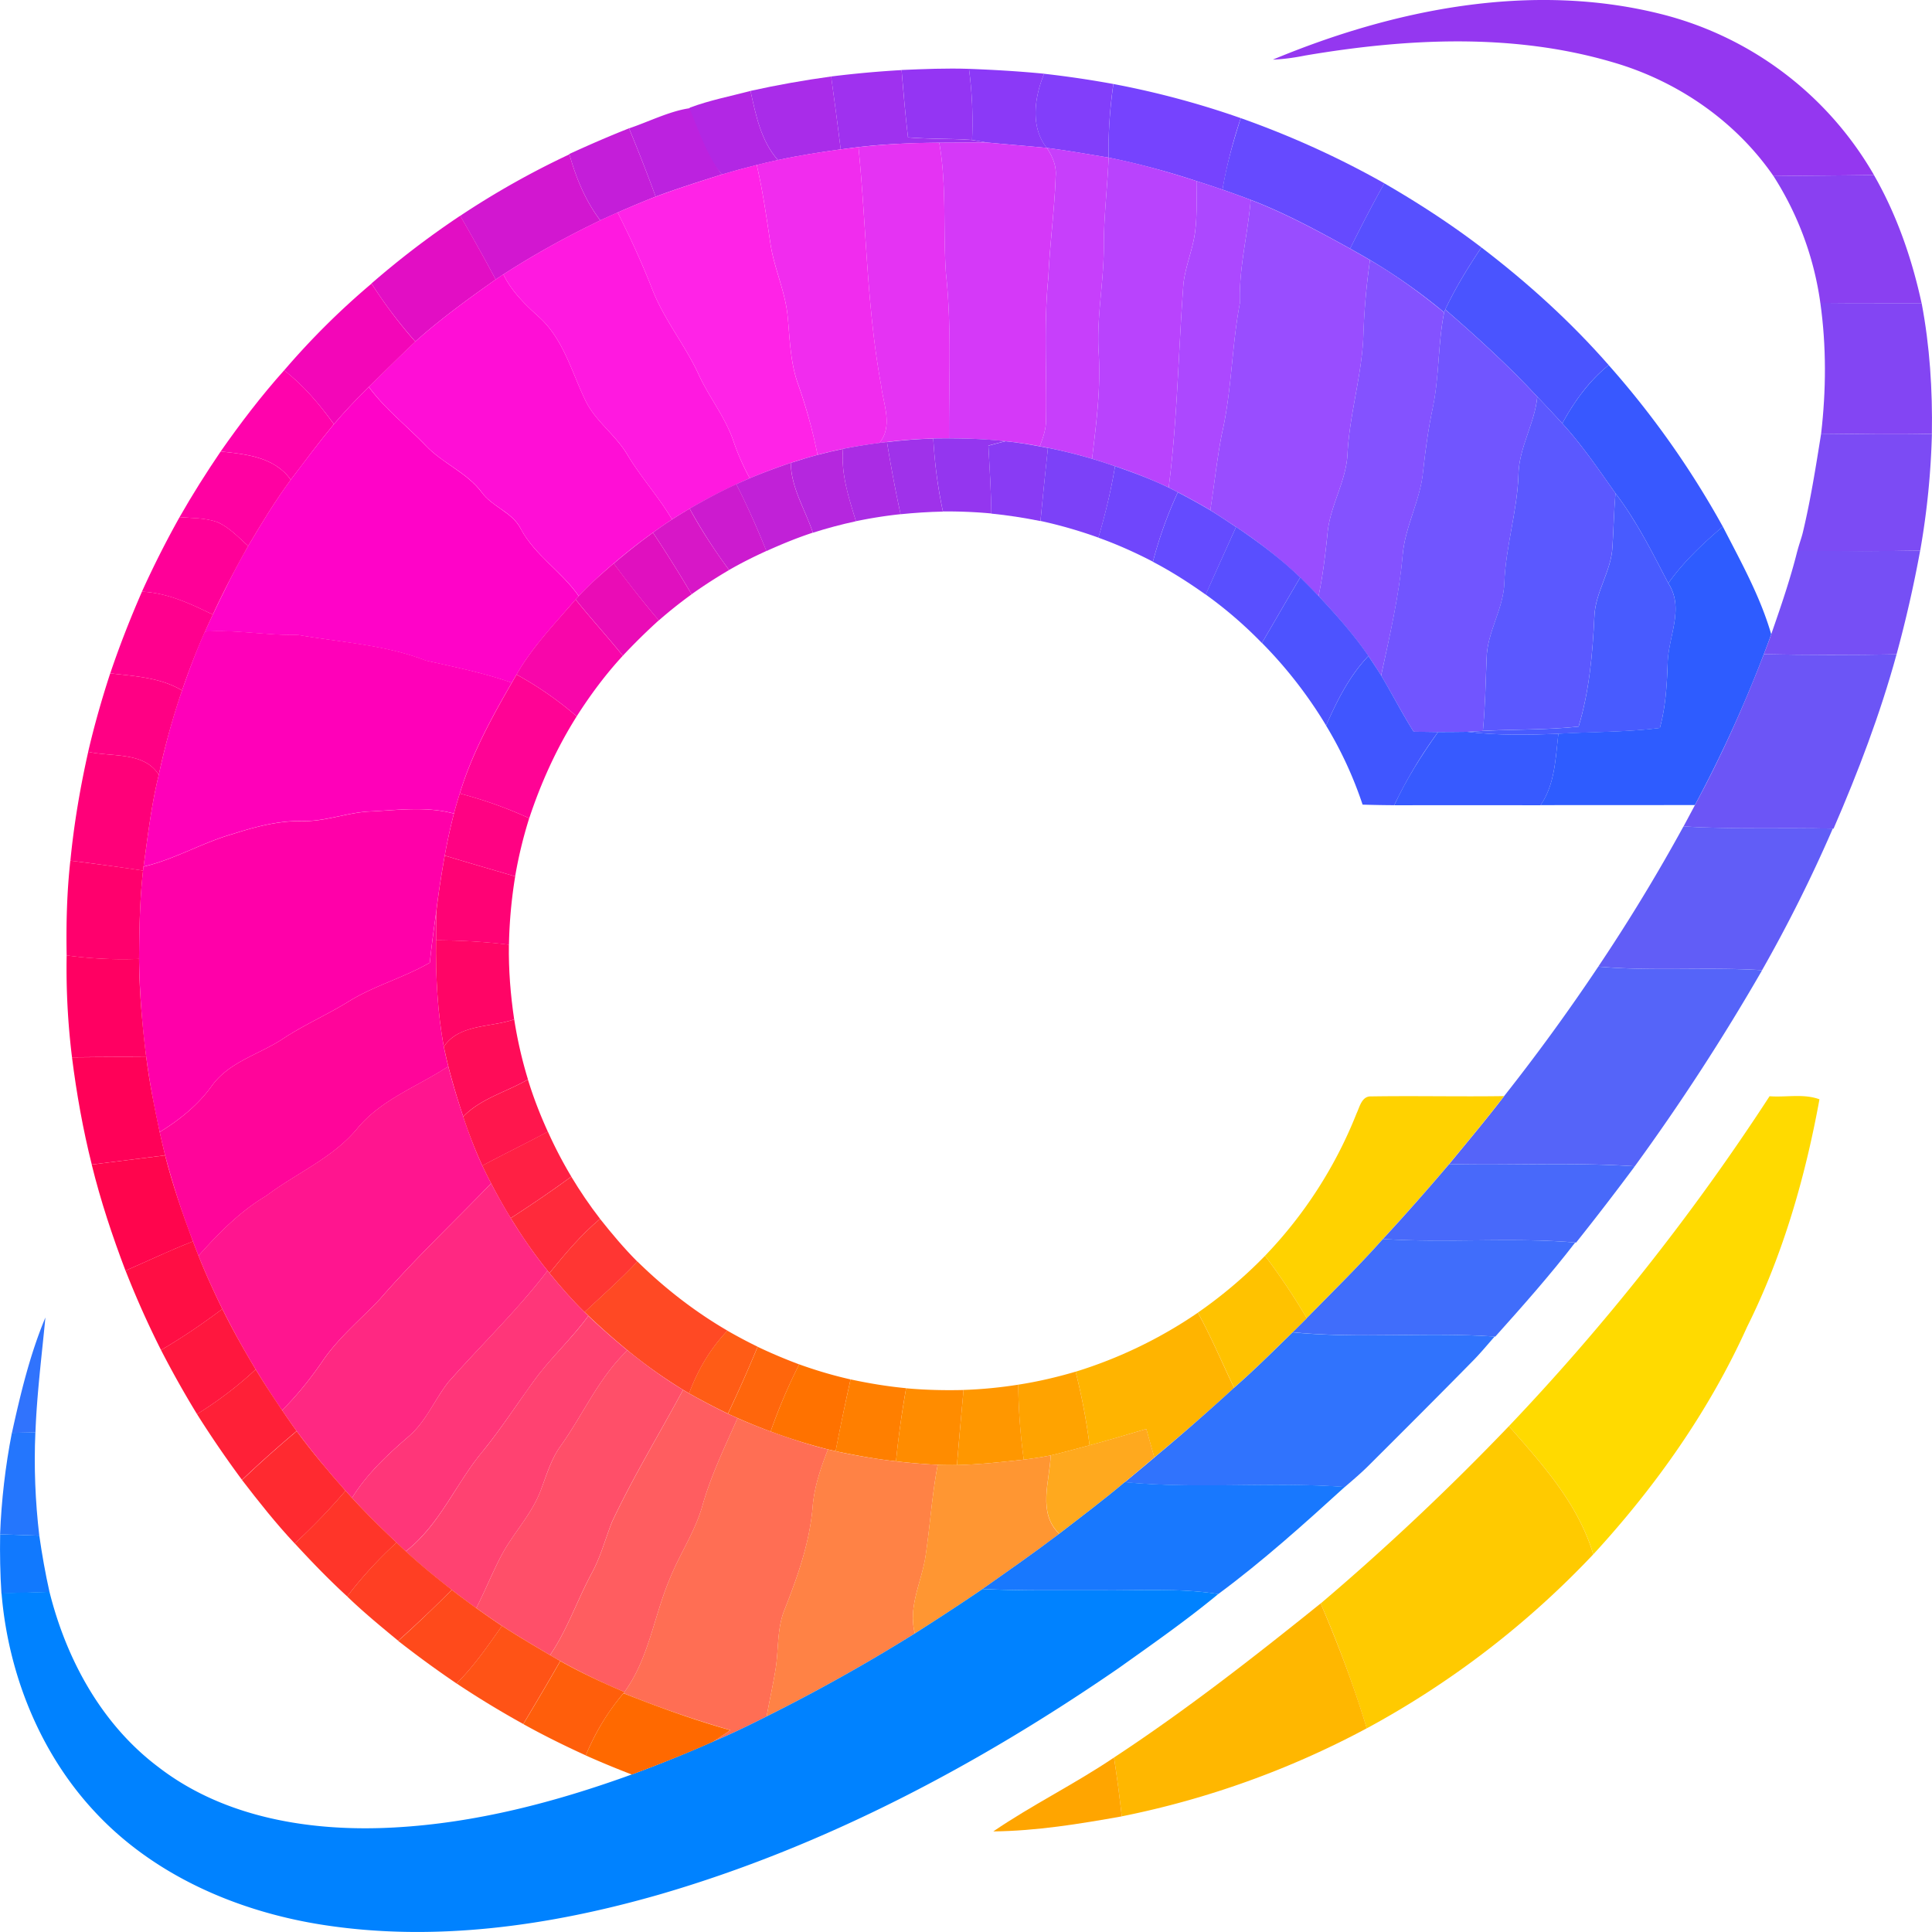 <svg xmlns="http://www.w3.org/2000/svg" width="44" height="44" viewBox="318 34 44 44"><g data-name="Icon"><g data-name="#9437f0ff"><path d="M346.988 35.358c2.76-1.15 5.882-1.778 8.833-1.04a7.778 7.778 0 0 1 4.857 3.667c-.763.013-1.525.015-2.288.025-.87-1.262-2.2-2.172-3.669-2.595-2.269-.667-4.683-.542-6.989-.152-.245.049-.494.085-.744.095Z" fill="#9437f0" fill-rule="evenodd" data-name="Vector"/></g><g data-name="#9435f3ff"><path d="M338.533 35.594c.51-.022 1.022-.043 1.535-.026.07.537.096 1.079.07 1.619-.486-.036-.974-.017-1.459-.059-.06-.51-.103-1.021-.146-1.534Z" fill="#9435f3" fill-rule="evenodd" data-name="Vector"/></g><g data-name="#8b39f7ff"><path d="M340.067 35.568c.572.022 1.143.055 1.713.111-.22.528-.32 1.215.062 1.69-.453-.044-.907-.08-1.36-.123l-.344-.059a9.223 9.223 0 0 0-.07-1.619Z" fill="#8b39f7" fill-rule="evenodd" data-name="Vector"/></g><g data-name="#9f31efff"><path d="M336.928 35.742a23.753 23.753 0 0 1 1.605-.146c.042.512.086 1.023.146 1.533.485.042.973.023 1.459.06.114.018.23.038.344.058-.364-.002-.729.002-1.092.003-.615.006-1.23.028-1.84.1-.135.017-.27.034-.404.053-.067-.554-.142-1.108-.218-1.661Z" fill="#9f31ef" fill-rule="evenodd" data-name="Vector"/></g><g data-name="#a92ce9ff"><path d="M335.092 36.07c.607-.135 1.22-.243 1.837-.328.076.553.15 1.107.218 1.66-.48.067-.958.14-1.43.243-.388-.438-.502-1.021-.625-1.574Z" fill="#a92ce9" fill-rule="evenodd" data-name="Vector"/></g><g data-name="#823efaff"><path d="M341.841 37.37c-.382-.476-.28-1.163-.062-1.69a23.09 23.09 0 0 1 1.577.233 10.6 10.6 0 0 0-.109 1.676c-.468-.077-.935-.16-1.406-.22Z" fill="#823efa" fill-rule="evenodd" data-name="Vector"/></g><g data-name="#7643feff"><path d="M343.357 35.913c.985.186 1.954.445 2.9.777a11.31 11.31 0 0 0-.416 1.629 29.6 29.6 0 0 0-.593-.196 17.487 17.487 0 0 0-2-.534c-.01-.56.03-1.12.109-1.676Z" fill="#7643fe" fill-rule="evenodd" data-name="Vector"/></g><g data-name="#b227e4ff"><path d="M333.712 36.451c.445-.167.918-.258 1.38-.38.122.553.237 1.136.624 1.575-.162.034-.322.072-.482.112-.266.067-.531.138-.794.216-.342-.428-.769-.773-.903-1.307l.175-.216Z" fill="#b227e4" fill-rule="evenodd" data-name="Vector"/></g><g data-name="#bc22dfff"><path d="M332.326 36.923c.43-.143.919-.391 1.372-.457.2.457.4 1.079.742 1.507-.505.16-1.012.32-1.508.505a38.07 38.07 0 0 0-.606-1.555Z" fill="#bc22df" fill-rule="evenodd" data-name="Vector"/></g><g data-name="#664affff"><path d="M346.258 36.69c1.13.4 2.226.895 3.27 1.485-.275.488-.531.986-.78 1.487-.737-.406-1.479-.81-2.265-1.111a24.354 24.354 0 0 0-.642-.233c.09-.554.246-1.094.417-1.629Z" fill="#664aff" fill-rule="evenodd" data-name="Vector"/></g><g data-name="#c41ed9ff"><path d="M330.965 37.507c.449-.206.902-.404 1.36-.584.213.513.416 1.032.607 1.555a23.505 23.505 0 0 0-1.26.541c-.34-.447-.553-.968-.704-1.505Z" fill="#c41ed9" fill-rule="evenodd" data-name="Vector"/></g><g data-name="#e533f3ff"><path d="M337.55 37.35a17.09 17.09 0 0 1 1.841-.1c.174.987.084 1.99.153 2.984.135 1.246.062 2.5.07 3.752-.09 0-.269 0-.358.002a10.54 10.54 0 0 0-1.23.101c.318-.384.092-.88.04-1.316-.328-1.79-.334-3.616-.515-5.423Z" fill="#e533f3" fill-rule="evenodd" data-name="Vector"/></g><g data-name="#d539f8ff"><path d="M339.39 37.249c.364-.001.728-.005 1.092-.003.453.043.907.079 1.36.122.125.191.222.406.2.64-.025.77-.133 1.533-.166 2.303-.11 1.081-.033 2.169-.053 3.254.002.21-.07.407-.143.599a8.397 8.397 0 0 0-.781-.116 12.004 12.004 0 0 0-1.285-.063c-.009-1.251.064-2.506-.07-3.752-.07-.995.02-1.997-.153-2.984Z" fill="#d539f8" fill-rule="evenodd" data-name="Vector"/></g><g data-name="#f12ceeff"><path d="M335.717 37.644c.472-.102.95-.176 1.43-.242l.404-.052c.181 1.807.187 3.633.516 5.423.051.435.277.931-.04 1.316-.277.035-.553.079-.826.133-.196.04-.39.087-.582.137a11.78 11.78 0 0 0-.448-1.626c-.173-.488-.182-1.01-.232-1.519-.052-.586-.32-1.124-.398-1.705-.089-.587-.171-1.174-.307-1.753.16-.04.32-.078.483-.112Z" fill="#f12cee" fill-rule="evenodd" data-name="Vector"/></g><g data-name="#c73ffbff"><path d="M341.842 37.368c.471.06.938.143 1.406.22-.026.675-.111 1.346-.109 2.021.001.824-.173 1.639-.115 2.464.046.795-.06 1.587-.153 2.376a11.317 11.317 0 0 0-1.191-.285c.073-.192.145-.39.143-.6.02-1.085-.057-2.172.054-3.253.033-.77.14-1.534.166-2.302.021-.235-.076-.45-.2-.64Z" fill="#c73ffb" fill-rule="evenodd" data-name="Vector"/></g><g data-name="#d217d0ff"><path d="M328.481 38.915a19.206 19.206 0 0 1 2.487-1.4c.15.536.364 1.057.703 1.505-.76.365-1.499.772-2.208 1.23a9.985 9.985 0 0 0-.175.116c-.259-.49-.531-.97-.807-1.451Z" fill="#d217d0" fill-rule="evenodd" data-name="Vector"/></g><g data-name="#b943fdff"><path d="M343.248 37.588c.678.133 1.344.322 2 .535.002.39.019.782-.033 1.17-.053.397-.218.77-.263 1.17-.116 1.546-.138 3.1-.336 4.64a10.94 10.94 0 0 0-1.222-.485c-.174-.06-.348-.116-.523-.17.094-.788.199-1.58.153-2.375-.058-.825.116-1.64.115-2.464-.002-.675.083-1.347.109-2.021Z" fill="#b943fd" fill-rule="evenodd" data-name="Vector"/></g><g data-name="#ff23e7ff"><path d="M334.44 37.973c.263-.077.528-.149.794-.216.135.578.218 1.165.306 1.752.078.582.346 1.12.399 1.706.05.509.058 1.03.231 1.519.187.531.34 1.073.449 1.625a11.757 11.757 0 0 0-1.542.534 5.324 5.324 0 0 1-.37-.838c-.185-.552-.562-1.009-.8-1.536-.309-.667-.785-1.243-1.052-1.93-.233-.596-.5-1.179-.79-1.75.288-.125.575-.248.867-.36.497-.185 1.003-.345 1.508-.506Z" fill="#ff23e7" fill-rule="evenodd" data-name="Vector"/></g><g data-name="#8a40f1ff"><path d="M358.389 38.01c.762-.01 1.525-.012 2.288-.025.52.905.865 1.901 1.086 2.92-.77-.004-1.537.003-2.306-.006a7.175 7.175 0 0 0-1.068-2.89Z" fill="#8a40f1" fill-rule="evenodd" data-name="Vector"/></g><g data-name="#ac48ffff"><path d="M345.249 38.123a24.367 24.367 0 0 1 1.235.428c-.064.786-.273 1.553-.245 2.347-.19.992-.184 2.01-.415 2.996-.11.571-.168 1.15-.26 1.725a15.053 15.053 0 0 0-.948-.515c.198-1.54.22-3.095.336-4.641.046-.4.21-.772.264-1.17.05-.388.034-.78.033-1.17Z" fill="#ac48ff" fill-rule="evenodd" data-name="Vector"/></g><g data-name="#5750ffff"><path d="M348.747 39.662c.25-.501.506-1 .78-1.487.765.442 1.508.924 2.211 1.46-.304.452-.59.92-.823 1.412l-.026.067a12.912 12.912 0 0 0-1.688-1.193c-.15-.089-.302-.174-.454-.26Z" fill="#5750ff" fill-rule="evenodd" data-name="Vector"/></g><g data-name="#994dffff"><path d="M346.483 38.553c.786.302 1.527.705 2.264 1.11.152.086.304.172.454.26a15.61 15.61 0 0 0-.15 1.7c-.031.908-.311 1.784-.361 2.691-.023.634-.392 1.185-.454 1.81-.05.487-.106.972-.207 1.452a15.569 15.569 0 0 0-.417-.423 10.69 10.69 0 0 0-1.461-1.15c-.195-.13-.389-.26-.588-.383.092-.574.151-1.153.261-1.724.23-.987.225-2.005.414-2.996-.027-.794.182-1.562.245-2.347Z" fill="#994dff" fill-rule="evenodd" data-name="Vector"/></g><g data-name="#ff19e0ff"><path d="M331.67 39.018c.131-.062.262-.121.395-.18.29.57.556 1.154.79 1.75.266.687.743 1.263 1.051 1.93.239.527.616.984.8 1.536.1.289.222.57.37.838a12.918 12.918 0 0 0-1.771.938c-.305-.519-.715-.965-1.022-1.483-.271-.455-.74-.764-.963-1.252-.305-.639-.492-1.367-1.032-1.863-.32-.288-.634-.59-.825-.984.71-.457 1.448-.865 2.208-1.23Z" fill="#ff19e0" fill-rule="evenodd" data-name="Vector"/></g><g data-name="#e20ec4ff"><path d="M326.46 40.456a19.862 19.862 0 0 1 2.022-1.543c.276.48.548.962.807 1.452-.63.445-1.255.898-1.83 1.413a10.72 10.72 0 0 1-.999-1.322Z" fill="#e20ec4" fill-rule="evenodd" data-name="Vector"/></g><g data-name="#4a54ffff"><path d="M350.914 41.047c.234-.492.52-.96.824-1.412 1.048.8 2.03 1.688 2.899 2.68-.448.358-.784.827-1.057 1.327-.188-.206-.379-.407-.57-.609-.655-.706-1.368-1.355-2.096-1.986Z" fill="#4a54ff" fill-rule="evenodd" data-name="Vector"/></g><g data-name="#8452ffff"><path d="M349.201 39.923c.598.347 1.154.756 1.688 1.193-.142.715-.109 1.453-.257 2.167-.104.481-.168.97-.222 1.459-.064.66-.414 1.25-.466 1.912-.082.924-.295 1.828-.49 2.732a15.85 15.85 0 0 0-.289-.444c-.335-.491-.734-.933-1.136-1.367.101-.479.157-.964.207-1.451.062-.626.431-1.176.454-1.81.05-.907.33-1.784.36-2.692.019-.569.071-1.136.151-1.7Z" fill="#8452ff" fill-rule="evenodd" data-name="Vector"/></g><g data-name="#ff0ed6ff"><path d="M329.288 40.365c.058-.039.116-.079.175-.117.191.394.505.696.825.984.54.496.727 1.224 1.033 1.864.223.487.69.796.962 1.252.308.517.717.963 1.022 1.482a13.477 13.477 0 0 0-1.329 1.002 9.879 9.879 0 0 0-.795.743c-.388-.562-1.003-.93-1.325-1.54-.193-.375-.643-.49-.885-.824-.34-.454-.89-.657-1.272-1.063-.432-.45-.932-.834-1.3-1.34.352-.343.7-.692 1.06-1.03.574-.514 1.2-.967 1.829-1.413Z" fill="#ff0ed6" fill-rule="evenodd" data-name="Vector"/></g><g data-name="#f306b8ff"><path d="M324.471 42.435a17.376 17.376 0 0 1 1.99-1.976c.3.464.63.908.998 1.321-.359.338-.707.687-1.06 1.03-.275.275-.543.555-.794.85-.328-.45-.69-.883-1.134-1.225Z" fill="#f306b8" fill-rule="evenodd" data-name="Vector"/></g><g data-name="#8345f3ff"><path d="M359.457 40.898c.77.009 1.537.003 2.307.006.186.977.25 1.982.233 2.975-.841.02-1.682.004-2.522-.004.115-.988.121-1.99-.018-2.977Z" fill="#8345f3" fill-rule="evenodd" data-name="Vector"/></g><g data-name="#7155ffff"><path d="m350.889 41.116.025-.067c.728.63 1.441 1.28 2.097 1.986-.059.618-.422 1.161-.43 1.789-.028.828-.291 1.626-.32 2.455-.022.6-.396 1.12-.405 1.721-.022.55-.032 1.1-.084 1.647-.12.008-.238.014-.357.02-.222.002-.443.007-.664.006l-.556-.008c-.263-.416-.489-.856-.74-1.28.193-.903.406-1.807.488-2.73.053-.662.403-1.254.466-1.913.054-.49.119-.978.222-1.46.149-.713.116-1.45.258-2.166Z" fill="#7155ff" fill-rule="evenodd" data-name="Vector"/></g><g data-name="#3858ffff"><path d="M353.58 43.644c.273-.5.61-.969 1.057-1.328a20.481 20.481 0 0 1 2.599 3.677c-.455.389-.894.8-1.241 1.29-.367-.703-.721-1.417-1.204-2.049-.385-.544-.76-1.098-1.21-1.59Z" fill="#3858ff" fill-rule="evenodd" data-name="Vector"/></g><g data-name="#ff03acff"><path d="M324.471 42.434c.444.342.806.774 1.133 1.226-.34.413-.66.84-.982 1.266-.368-.518-1.017-.584-1.597-.644.449-.641.924-1.266 1.446-1.848Z" fill="#ff03ac" fill-rule="evenodd" data-name="Vector"/></g><g data-name="#ff03c8ff"><path d="M325.604 43.661c.25-.295.519-.576.794-.85.369.505.869.89 1.3 1.339.383.406.933.61 1.272 1.063.243.334.692.45.886.824.321.61.937.978 1.324 1.54l-.072.078c-.472.55-.983 1.077-1.345 1.709l-.108.185c-.637-.223-1.297-.356-1.954-.502-.933-.365-1.943-.415-2.92-.586-.707.014-1.407-.123-2.115-.075.058-.131.119-.26.18-.388.254-.529.51-1.056.805-1.563.304-.514.614-1.027.97-1.508.321-.426.643-.853.983-1.266Z" fill="#ff03c8" fill-rule="evenodd" data-name="Vector"/></g><g data-name="#5b58ffff"><path d="M353.011 43.033c.19.202.382.404.57.61.45.492.825 1.046 1.21 1.59-.035.405-.042.813-.069 1.22-.025.558-.395 1.033-.412 1.595-.04.841-.114 1.689-.359 2.499-.724.079-1.453.06-2.179.098.053-.547.062-1.097.085-1.647.008-.602.382-1.121.403-1.721.03-.828.293-1.627.322-2.455.007-.628.37-1.17.43-1.789Z" fill="#5b58ff" fill-rule="evenodd" data-name="Vector"/></g><g data-name="#7c4bf4ff"><path d="M359.475 43.876c.84.007 1.681.023 2.523.004a17.925 17.925 0 0 1-.267 2.661c-.9.006-1.899.046-2.798.012.04-.16.096-.3.128-.438.176-.738.294-1.489.414-2.239Z" fill="#7c4bf4" fill-rule="evenodd" data-name="Vector"/></g><g data-name="#9f32eaff"><path d="M338.2 44.068c.349-.042.701-.071 1.054-.079.032.558.102 1.115.22 1.662-.322.006-.643.028-.964.06-.12-.543-.22-1.092-.31-1.643Z" fill="#9f32ea" fill-rule="evenodd" data-name="Vector"/></g><g data-name="#9436efff"><path d="M339.255 43.987c.09-.002.269-.003.359-.003.429.001.858.016 1.285.063-.13.032-.261.065-.39.102.03.514.06 1.03.068 1.545-.367-.034-.735-.049-1.102-.046a10.761 10.761 0 0 1-.22-1.661Z" fill="#9436ef" fill-rule="evenodd" data-name="Vector"/></g><g data-name="#aa2ce4ff"><path d="M337.2 44.222a11.977 11.977 0 0 1 1-.156c.09.551.19 1.1.31 1.644-.341.036-.68.09-1.016.16-.165-.535-.345-1.08-.294-1.648Z" fill="#aa2ce4" fill-rule="evenodd" data-name="Vector"/></g><g data-name="#893bf4ff"><path d="M340.51 44.151c.128-.036.259-.07.389-.101.262.023.522.068.78.116.048.01.14.028.187.036-.06.555-.116 1.11-.17 1.665-.37-.074-.744-.133-1.119-.17-.007-.516-.038-1.031-.067-1.546Z" fill="#893bf4" fill-rule="evenodd" data-name="Vector"/></g><g data-name="#b527deff"><path d="M336.619 44.36c.192-.05.385-.097.58-.137-.05.567.13 1.113.295 1.648-.331.071-.658.159-.98.261-.176-.527-.496-1.02-.504-1.59.2-.065.404-.128.609-.183Z" fill="#b527de" fill-rule="evenodd" data-name="Vector"/></g><g data-name="#7c41f8ff"><path d="M341.866 44.2a11.32 11.32 0 0 1 1.528.418c-.09.55-.22 1.091-.378 1.626a10.513 10.513 0 0 0-1.319-.38c.053-.555.109-1.11.169-1.665Z" fill="#7c41f8" fill-rule="evenodd" data-name="Vector"/></g><g data-name="#ff01a2ff"><path d="M323.025 44.283c.58.06 1.23.126 1.597.644-.356.481-.666.993-.97 1.508-.22-.196-.425-.42-.697-.542-.276-.1-.577-.091-.865-.116.29-.51.605-1.008.935-1.494Z" fill="#ff01a2" fill-rule="evenodd" data-name="Vector"/></g><g data-name="#c121d7ff"><path d="M335.075 44.892c.307-.129.619-.245.934-.351.007.571.328 1.063.503 1.59-.361.118-.712.263-1.058.419a18.867 18.867 0 0 0-.685-1.522c.101-.047.203-.092.306-.136Z" fill="#c121d7" fill-rule="evenodd" data-name="Vector"/></g><g data-name="#7046fcff"><path d="M343.394 44.618c.414.142.826.295 1.222.486l.209.105a9.446 9.446 0 0 0-.568 1.583c-.402-.209-.815-.394-1.242-.547.157-.535.289-1.077.379-1.627Z" fill="#7046fc" fill-rule="evenodd" data-name="Vector"/></g><g data-name="#cc1bcfff"><path d="M333.706 45.583c.346-.2.7-.39 1.064-.557.252.497.477 1.006.685 1.522-.29.132-.575.274-.85.433a12.19 12.19 0 0 1-.899-1.398Z" fill="#cc1bcf" fill-rule="evenodd" data-name="Vector"/></g><g data-name="#644bffff"><path d="M344.257 46.795a9.445 9.445 0 0 1 .568-1.583c.249.13.497.265.738.409.199.121.393.252.587.382-.23.513-.463 1.025-.69 1.54-.385-.274-.785-.53-1.203-.748Z" fill="#644bff" fill-rule="evenodd" data-name="Vector"/></g><g data-name="#485bffff"><path d="M354.791 45.234c.483.632.838 1.346 1.204 2.05.374.578-.003 1.21-.015 1.824-.017.495-.046.992-.177 1.472-.767.099-1.541.085-2.312.132-.692.025-1.386.04-2.075-.045l.357-.02c.725-.039 1.455-.02 2.179-.099.244-.81.318-1.657.359-2.498.017-.563.386-1.037.412-1.596.027-.406.033-.814.068-1.22Z" fill="#485bff" fill-rule="evenodd" data-name="Vector"/></g><g data-name="#d717c7ff"><path d="M333.306 45.83c.131-.084.265-.166.4-.245.265.488.57.95.898 1.397-.292.172-.577.354-.853.552a31.24 31.24 0 0 0-.88-1.405c.143-.103.287-.204.435-.299Z" fill="#d717c7" fill-rule="evenodd" data-name="Vector"/></g><g data-name="#ff0098ff"><path d="M321.232 47.475a22.36 22.36 0 0 1 .858-1.698c.289.025.589.015.865.116.272.122.478.345.697.542a22.475 22.475 0 0 0-.806 1.562c-.51-.248-1.035-.495-1.614-.522Z" fill="#ff0098" fill-rule="evenodd" data-name="Vector"/></g><g data-name="#594fffff"><path d="M346.15 46c.516.346 1.013.72 1.462 1.15-.294.497-.581.996-.873 1.494a9.543 9.543 0 0 0-1.28-1.104c.228-.514.461-1.027.692-1.54Z" fill="#594fff" fill-rule="evenodd" data-name="Vector"/></g><g data-name="#2e5cffff"><path d="M355.995 47.282c.347-.49.786-.902 1.241-1.29.408.795.853 1.59 1.102 2.452-.052.151-.11.302-.167.452a29.85 29.85 0 0 1-1.57 3.438c-1.172.003-2.344 0-3.516.003.33-.478.34-1.071.406-1.627.77-.047 1.545-.033 2.312-.132.131-.48.16-.977.177-1.472.012-.614.389-1.246.015-1.824Z" fill="#2e5cff" fill-rule="evenodd" data-name="Vector"/></g><g data-name="#e010bfff"><path d="M331.977 46.834c.289-.246.587-.482.894-.703.307.46.598.928.88 1.404-.258.187-.508.385-.747.595a25.532 25.532 0 0 1-1.027-1.296Z" fill="#e010bf" fill-rule="evenodd" data-name="Vector"/></g><g data-name="#764ff5ff"><path d="M358.932 46.552c.03-.005.07-.012.101-.019.9.034 1.798.014 2.697.008a28.363 28.363 0 0 1-.537 2.36 75.12 75.12 0 0 1-3.023-.003c.058-.15.116-.3.168-.452.216-.621.434-1.253.594-1.894Z" fill="#764ff5" fill-rule="evenodd" data-name="Vector"/></g><g data-name="#ea0cb6ff"><path d="M331.181 47.574c.248-.266.52-.506.796-.743.331.44.668.877 1.027 1.296a13.87 13.87 0 0 0-.819.806c-.35-.435-.727-.847-1.076-1.281Z" fill="#ea0cb6" fill-rule="evenodd" data-name="Vector"/></g><g data-name="#4d53ffff"><path d="M346.74 48.643c.292-.498.579-.997.873-1.494.14.138.28.279.416.423.403.433.801.875 1.137 1.366-.434.453-.715 1.017-.965 1.585a10.014 10.014 0 0 0-1.46-1.88Z" fill="#4d53ff" fill-rule="evenodd" data-name="Vector"/></g><g data-name="#ff008eff"><path d="M321.233 47.475c.579.026 1.103.273 1.614.522a15.795 15.795 0 0 0-.7 1.728c-.495-.297-1.079-.325-1.636-.39.212-.63.456-1.25.722-1.86Z" fill="#ff008e" fill-rule="evenodd" data-name="Vector"/></g><g data-name="#f806aaff"><path d="M329.763 49.362c.362-.632.873-1.159 1.345-1.709.35.435.726.847 1.076 1.281-.393.426-.739.892-1.05 1.38a7.918 7.918 0 0 0-1.371-.952Z" fill="#f806aa" fill-rule="evenodd" data-name="Vector"/></g><g data-name="#ff00b9ff"><path d="M322.667 48.383c.708-.048 1.408.089 2.115.075.977.17 1.986.221 2.92.586.657.146 1.317.28 1.954.503-.464.805-.916 1.63-1.185 2.524a9.706 9.706 0 0 0-.133.457c-.638-.174-1.296-.075-1.944-.047-.511.03-.998.231-1.515.217-.545-.01-1.072.133-1.587.297-.692.198-1.32.578-2.023.74.098-.7.177-1.403.347-2.09.14-.65.312-1.295.53-1.922.157-.453.323-.903.52-1.34Z" fill="#ff00b9" fill-rule="evenodd" data-name="Vector"/></g><g data-name="#6c55f6ff"><path d="M358.17 48.898c1.008.023 2.016.022 3.023.004-.373 1.36-.875 2.679-1.435 3.97h-.017c-1.134-.029-2.268.02-3.4-.05l.26-.486c.6-1.11 1.116-2.261 1.57-3.438Z" fill="#6c55f6" fill-rule="evenodd" data-name="Vector"/></g><g data-name="#4056ffff"><path d="M348.2 50.525c.25-.567.532-1.132.965-1.585.098.147.196.294.29.444.252.424.477.864.74 1.28l.556.008a10.365 10.365 0 0 0-.998 1.666 26.929 26.929 0 0 1-.721-.013 8.895 8.895 0 0 0-.831-1.8Z" fill="#4056ff" fill-rule="evenodd" data-name="Vector"/></g><g data-name="#ff0084ff"><path d="M320.51 49.335c.558.065 1.141.093 1.636.39a16.559 16.559 0 0 0-.53 1.922c-.333-.535-1.072-.404-1.608-.525.14-.603.31-1.199.502-1.787Z" fill="#ff0084" fill-rule="evenodd" data-name="Vector"/></g><g data-name="#ff0395ff"><path d="m329.657 49.549.107-.186c.49.268.948.587 1.37.952-.457.723-.813 1.51-1.081 2.32a9.539 9.539 0 0 0-1.581-.562c.27-.894.721-1.718 1.185-2.524Z" fill="#ff0395" fill-rule="evenodd" data-name="Vector"/></g><g data-name="#375affff"><path d="M350.751 50.672c.221.001.443-.003.665-.005.689.084 1.383.07 2.075.045-.066.556-.076 1.15-.406 1.627-1.11 0-2.222-.004-3.332 0 .273-.59.62-1.14.998-1.667Z" fill="#375aff" fill-rule="evenodd" data-name="Vector"/></g><g data-name="#ff0079ff"><path d="M320.009 51.122c.535.122 1.274-.01 1.607.525-.17.688-.249 1.39-.347 2.091a2.557 2.557 0 0 0-.01.09 66.976 66.976 0 0 0-1.656-.227c.082-.834.222-1.661.406-2.479Z" fill="#ff0079" fill-rule="evenodd" data-name="Vector"/></g><g data-name="#ff0283ff"><path d="M328.471 52.072a9.538 9.538 0 0 1 1.581.563 10.09 10.09 0 0 0-.32 1.324c-.534-.158-1.07-.311-1.604-.474.06-.32.128-.64.21-.956a9.71 9.71 0 0 1 .133-.457Z" fill="#ff0283" fill-rule="evenodd" data-name="Vector"/></g><g data-name="#ff00a9ff"><path d="M326.393 52.483c.649-.028 1.307-.127 1.944.047-.082.316-.15.635-.209.956-.073.415-.14.833-.19 1.252-.054.395-.11.789-.149 1.186-.597.346-1.273.525-1.86.891-.488.301-1.016.53-1.495.849-.534.35-1.204.516-1.6 1.052-.313.444-.738.783-1.197 1.066a19.737 19.737 0 0 1-.307-1.705 19.605 19.605 0 0 1-.163-2.237c.005-.672.016-1.345.09-2.012l.011-.09c.704-.163 1.331-.543 2.024-.74.514-.165 1.042-.307 1.587-.297.517.014 1.004-.187 1.514-.218Z" fill="#ff00a9" fill-rule="evenodd" data-name="Vector"/></g><g data-name="#615df7ff"><path d="M354.4 56.013a41.511 41.511 0 0 0 1.94-3.192c1.133.069 2.267.02 3.4.05a33.35 33.35 0 0 1-1.61 3.224c-1.241-.078-2.488.029-3.73-.082Z" fill="#615df7" fill-rule="evenodd" data-name="Vector"/></g><g data-name="#ff0275ff"><path d="M328.129 53.486c.534.163 1.069.316 1.604.474a10.86 10.86 0 0 0-.142 1.556c-.55-.069-1.105-.097-1.659-.101 0-.226-.001-.452.008-.677.049-.42.116-.836.189-1.252Z" fill="#ff0275" fill-rule="evenodd" data-name="Vector"/></g><g data-name="#ff006dff"><path d="M319.518 55.759c-.013-.722.005-1.442.084-2.158.552.07 1.104.142 1.656.226-.075.667-.086 1.34-.091 2.012a9.36 9.36 0 0 1-1.65-.08Z" fill="#ff006d" fill-rule="evenodd" data-name="Vector"/></g><g data-name="#ff059aff"><path d="M327.79 55.924c.039-.397.095-.79.15-1.186-.01.225-.008.45-.008.677-.01.811.03 1.625.176 2.425.03.15.065.299.101.447-.69.454-1.512.747-2.056 1.395-.557.687-1.398 1.031-2.091 1.554-.597.354-1.083.85-1.542 1.365a41.525 41.525 0 0 1-.126-.328 18.892 18.892 0 0 1-.634-1.96 19.024 19.024 0 0 1-.123-.53c.46-.283.884-.623 1.197-1.067.396-.536 1.066-.702 1.6-1.052.479-.318 1.007-.548 1.496-.849.586-.366 1.262-.545 1.86-.891Z" fill="#ff059a" fill-rule="evenodd" data-name="Vector"/></g><g data-name="#ff0566ff"><path d="M327.93 55.413c.555.004 1.11.032 1.66.101-.009.57.036 1.138.12 1.702-.532.185-1.259.103-1.603.622-.145-.8-.186-1.614-.176-2.425Z" fill="#ff0566" fill-rule="evenodd" data-name="Vector"/></g><g data-name="#ff0062ff"><path d="M319.518 55.758a9.361 9.361 0 0 0 1.649.08c.005.748.072 1.494.163 2.237a68.575 68.575 0 0 0-1.69.005 16.55 16.55 0 0 1-.122-2.322Z" fill="#ff0062" fill-rule="evenodd" data-name="Vector"/></g><g data-name="#5564f9ff"><path d="M352.254 58.965a46.084 46.084 0 0 0 2.146-2.951c1.242.11 2.489.004 3.731.082a49.729 49.729 0 0 1-2.9 4.465c-1.407-.095-2.818-.017-4.226-.05.42-.512.847-1.02 1.25-1.546Z" fill="#5564f9" fill-rule="evenodd" data-name="Vector"/></g><g data-name="#ff0c58ff"><path d="M328.108 57.838c.344-.519 1.072-.436 1.603-.622.072.462.176.919.313 1.367-.49.286-1.07.43-1.474.846a16.945 16.945 0 0 1-.34-1.144c-.036-.148-.07-.298-.102-.447Z" fill="#ff0c58" fill-rule="evenodd" data-name="Vector"/></g><g data-name="#ff0158ff"><path d="M319.64 58.081c.564-.008 1.128-.01 1.69-.005.072.573.186 1.14.307 1.706.039.176.08.354.123.53l-1.67.21c-.201-.802-.347-1.619-.45-2.44Z" fill="#ff0158" fill-rule="evenodd" data-name="Vector"/></g><g data-name="#ff158fff"><path d="M328.209 58.285c.097.387.216.766.34 1.144.127.38.267.754.435 1.117.065.135.132.27.201.405-.849.88-1.739 1.719-2.54 2.642-.433.458-.927.863-1.287 1.386-.277.407-.585.791-.933 1.14a19.383 19.383 0 0 1-1.362-2.308c-.195-.399-.38-.8-.543-1.212.458-.514.944-1.01 1.541-1.365.694-.523 1.534-.867 2.092-1.554.544-.648 1.365-.941 2.056-1.395Z" fill="#ff158f" fill-rule="evenodd" data-name="Vector"/></g><g data-name="#ff164dff"><path d="M328.55 59.431c.404-.417.983-.56 1.473-.846.124.407.278.803.454 1.189-.493.265-.999.509-1.492.774a10.737 10.737 0 0 1-.436-1.117Z" fill="#ff164d" fill-rule="evenodd" data-name="Vector"/></g><g data-name="#ffd200ff"><path d="M348.896 59.355c.072-.15.118-.395.332-.385 1.008-.016 2.017.008 3.026-.007-.403.526-.83 1.034-1.25 1.545-.49.581-.994 1.148-1.508 1.707-.556.623-1.152 1.208-1.736 1.804a15.29 15.29 0 0 0-.95-1.42 9.977 9.977 0 0 0 2.086-3.244Z" fill="#ffd200" fill-rule="evenodd" data-name="Vector"/></g><g data-name="#ffda00ff"><path d="M358.3 58.966c.378.029.774-.064 1.137.07-.326 1.786-.835 3.552-1.647 5.18-.862 1.911-2.088 3.644-3.504 5.184-.341-1.146-1.15-2.042-1.922-2.92a52.265 52.265 0 0 0 5.937-7.514Z" fill="#ffda00" fill-rule="evenodd" data-name="Vector"/></g><g data-name="#ff2044ff"><path d="M330.477 59.771c.158.352.336.694.534 1.025-.45.33-.911.643-1.38.946a12.98 12.98 0 0 1-.647-1.196c.494-.265 1-.51 1.493-.775Z" fill="#ff2044" fill-rule="evenodd" data-name="Vector"/></g><g data-name="#ff054dff"><path d="m320.089 60.523 1.67-.21c.17.666.395 1.317.635 1.96-.521.2-1.023.444-1.536.665-.3-.79-.567-1.593-.769-2.415Z" fill="#ff054d" fill-rule="evenodd" data-name="Vector"/></g><g data-name="#4869faff"><path d="M349.497 62.217a54.481 54.481 0 0 0 1.508-1.706c1.409.034 2.82-.044 4.226.051a65.834 65.834 0 0 1-1.337 1.738l-.02-.003c-1.456-.122-2.92.017-4.377-.08Z" fill="#4869fa" fill-rule="evenodd" data-name="Vector"/></g><g data-name="#ff2a3bff"><path d="M329.632 61.743c.468-.303.93-.615 1.379-.945.2.332.418.654.655.96-.434.364-.798.798-1.153 1.236l-.042-.053c-.307-.38-.584-.782-.839-1.198Z" fill="#ff2a3b" fill-rule="evenodd" data-name="Vector"/></g><g data-name="#ff2882ff"><path d="M329.186 60.951c.14.268.29.532.447.791.255.415.531.818.838 1.198-.688.901-1.512 1.69-2.263 2.539-.314.404-.507.9-.905 1.238-.48.415-.95.853-1.286 1.397l-.149-.165a19.626 19.626 0 0 1-1.113-1.357 17.9 17.9 0 0 1-.33-.474c.349-.348.657-.732.934-1.139.36-.523.853-.928 1.287-1.386.801-.923 1.69-1.762 2.54-2.642Z" fill="#ff2882" fill-rule="evenodd" data-name="Vector"/></g><g data-name="#ff3633ff"><path d="M330.513 62.995c.355-.439.719-.872 1.153-1.236.267.337.545.668.849.973-.38.405-.797.773-1.202 1.152-.285-.28-.547-.58-.8-.89Z" fill="#ff3633" fill-rule="evenodd" data-name="Vector"/></g><g data-name="#ff0e44ff"><path d="M320.859 62.937c.512-.22 1.014-.464 1.536-.665.03.083.094.246.126.328.162.411.348.813.542 1.212-.448.335-.91.652-1.396.934a21.076 21.076 0 0 1-.808-1.809Z" fill="#ff0e44" fill-rule="evenodd" data-name="Vector"/></g><g data-name="#406dfbff"><path d="M347.76 64.02c.585-.595 1.18-1.18 1.736-1.803 1.458.097 2.921-.043 4.378.08-.571.743-1.195 1.445-1.82 2.143l-.017-.001c-1.531-.107-3.07.052-4.6-.097l.323-.321Z" fill="#406dfb" fill-rule="evenodd" data-name="Vector"/></g><g data-name="#ffc200ff"><path d="M345.28 63.895a10.425 10.425 0 0 0 1.53-1.295c.343.454.66.928.951 1.42l-.322.32c-.438.427-.872.86-1.333 1.264-.275-.57-.519-1.155-.825-1.709Z" fill="#ffc200" fill-rule="evenodd" data-name="Vector"/></g><g data-name="#ff4924ff"><path d="M331.314 63.881c.405-.379.821-.747 1.202-1.152.617.606 1.304 1.141 2.052 1.576-.39.409-.679.899-.873 1.428l-.139-.081a11.426 11.426 0 0 1-1.266-.901c-.305-.25-.602-.513-.89-.786Z" fill="#ff4924" fill-rule="evenodd" data-name="Vector"/></g><g data-name="#ff3679ff"><path d="m330.47 62.94.043.054c.253.308.515.61.8.889l.086.084c-.387.535-.885.979-1.266 1.518-.374.514-.72 1.049-1.12 1.543-.629.742-.988 1.694-1.773 2.302l-.21-.197c-.347-.33-.69-.665-1.014-1.018.336-.545.805-.982 1.286-1.397.398-.338.59-.834.905-1.238.75-.85 1.575-1.638 2.263-2.54Z" fill="#ff3679" fill-rule="evenodd" data-name="Vector"/></g><g data-name="#ff173eff"><path d="M321.667 64.746c.485-.283.948-.6 1.396-.935.233.47.49.927.76 1.376-.41.384-.859.724-1.336 1.019a22.755 22.755 0 0 1-.82-1.46Z" fill="#ff173e" fill-rule="evenodd" data-name="Vector"/></g><g data-name="#ff4271ff"><path d="M331.399 63.969c.287.272.584.534.89.785-.658.627-1.014 1.474-1.538 2.201-.208.3-.31.652-.437.99-.21.557-.641.986-.911 1.51-.2.384-.36.785-.557 1.17a21.49 21.49 0 0 1-.556-.415c-.36-.28-.715-.57-1.05-.878.785-.608 1.144-1.56 1.772-2.302.4-.494.746-1.03 1.12-1.544.381-.539.88-.983 1.267-1.517Z" fill="#ff4271" fill-rule="evenodd" data-name="Vector"/></g><g data-name="#ffb400ff"><path d="M342.496 65.24c.989-.305 1.93-.759 2.784-1.344.307.554.55 1.14.825 1.71-.59.545-1.2 1.07-1.816 1.586a85.82 85.82 0 0 1-.183-.648c-.43.126-.86.256-1.292.372a13.727 13.727 0 0 0-.318-1.677Z" fill="#ffb400" fill-rule="evenodd" data-name="Vector"/></g><g data-name="#3073fdff"><path d="M318.271 66.635c.196-.891.41-1.787.763-2.63-.083.872-.194 1.74-.227 2.617-.18.004-.358.007-.536.013ZM346.106 65.606c.46-.403.895-.836 1.333-1.263 1.528.15 3.067-.01 4.599.097-.154.176-.303.355-.466.524-.796.811-1.6 1.613-2.404 2.415-.173.172-.358.329-.542.487-1.667-.124-3.344.051-5.01-.109.225-.188.452-.373.674-.563a50.276 50.276 0 0 0 1.815-1.588Z" fill="#3073fd" fill-rule="evenodd" data-name="Vector"/></g><g data-name="#ff5c16ff"><path d="M333.693 65.733c.195-.53.483-1.02.873-1.428.225.129.454.252.688.365a30.366 30.366 0 0 1-.677 1.525c-.3-.144-.594-.3-.884-.462Z" fill="#ff5c16" fill-rule="evenodd" data-name="Vector"/></g><g data-name="#ff660cff"><path d="M335.255 64.672c.309.148.625.28.946.401a12.584 12.584 0 0 0-.651 1.529 14.044 14.044 0 0 1-.972-.405c.24-.502.464-1.01.677-1.525Z" fill="#ff660c" fill-rule="evenodd" data-name="Vector"/></g><g data-name="#ff4f69ff"><path d="M332.29 64.752c.404.324.821.634 1.266.9-.539 1.003-1.134 1.975-1.618 3.006-.153.388-.257.795-.459 1.164-.333.615-.555 1.289-.953 1.872-.367-.218-.737-.434-1.093-.666a18.982 18.982 0 0 1-.586-.406c.197-.384.358-.785.557-1.169.27-.525.702-.954.91-1.51.13-.338.23-.69.438-.99.524-.727.88-1.575 1.538-2.201Z" fill="#ff4f69" fill-rule="evenodd" data-name="Vector"/></g><g data-name="#ff7200ff"><path d="M336.201 65.072c.383.138.773.254 1.17.343a56.82 56.82 0 0 0-.34 1.634l-.175-.04a12.424 12.424 0 0 1-1.306-.408c.185-.523.4-1.035.651-1.529Z" fill="#ff7200" fill-rule="evenodd" data-name="Vector"/></g><g data-name="#ff2037ff"><path d="M322.486 66.205a8.478 8.478 0 0 0 1.337-1.018c.19.315.395.624.602.93.108.16.217.318.33.474-.425.359-.842.728-1.244 1.112a24.246 24.246 0 0 1-1.025-1.498Z" fill="#ff2037" fill-rule="evenodd" data-name="Vector"/></g><g data-name="#ffa300ff"><path d="M341.19 65.535c.442-.068.877-.17 1.306-.296.14.552.246 1.111.318 1.677-.295.077-.589.161-.885.23-.203.04-.409.072-.614.096a13.617 13.617 0 0 1-.126-1.707Z" fill="#ffa300" fill-rule="evenodd" data-name="Vector"/></g><g data-name="#ff7f00ff"><path d="M337.371 65.415c.418.09.84.16 1.265.2a22.329 22.329 0 0 0-.23 1.665c-.462-.05-.92-.135-1.376-.23.104-.547.221-1.092.341-1.635Z" fill="#ff7f00" fill-rule="evenodd" data-name="Vector"/></g><g data-name="#ff9700ff"><path d="M339.944 65.655a10.14 10.14 0 0 0 1.246-.12c.006.571.048 1.141.126 1.707-.506.055-1.014.112-1.522.124.047-.57.098-1.141.15-1.711Z" fill="#ff9700" fill-rule="evenodd" data-name="Vector"/></g><g data-name="#ff5d60ff"><path d="m333.556 65.654.139.081c.29.163.583.318.883.463l.22.1c-.29.653-.604 1.299-.8 1.99-.167.597-.525 1.113-.752 1.686-.355.847-.474 1.806-1.025 2.56a14.129 14.129 0 0 1-1.694-.839c.397-.583.62-1.256.953-1.872.201-.368.305-.776.459-1.163.484-1.031 1.079-2.004 1.617-3.006Z" fill="#ff5d60" fill-rule="evenodd" data-name="Vector"/></g><g data-name="#ff8c00ff"><path d="M338.636 65.617c.434.039.872.05 1.308.039-.052.57-.104 1.14-.15 1.71-.147.002-.292 0-.437-.005a15.625 15.625 0 0 1-.951-.08c.053-.558.135-1.112.23-1.664Z" fill="#ff8c00" fill-rule="evenodd" data-name="Vector"/></g><g data-name="#ff6e54ff"><path d="M334.797 66.297c.247.109.499.21.753.304.43.155.862.302 1.307.409-.167.424-.314.859-.35 1.316-.068.813-.345 1.589-.643 2.343-.167.418-.13.878-.196 1.317-.058.37-.143.736-.208 1.105-.401.203-.806.402-1.221.573.132-.084.262-.173.394-.262a24.81 24.81 0 0 1-2.434-.841l.022-.028c.551-.754.67-1.713 1.025-2.56.227-.573.585-1.089.752-1.687.196-.69.51-1.336.8-1.99Z" fill="#ff6e54" fill-rule="evenodd" data-name="Vector"/></g><g data-name="#ffa91eff"><path d="M342.815 66.914c.432-.116.862-.245 1.292-.371l.183.648c-.222.19-.449.376-.673.563-.485.407-.99.79-1.492 1.175-.501-.477-.218-1.192-.196-1.785.297-.068.591-.153.886-.23Z" fill="#ffa91e" fill-rule="evenodd" data-name="Vector"/></g><g data-name="#ffca00ff"><path d="M348.078 70.518a57.358 57.358 0 0 0 4.286-4.038c.771.878 1.58 1.774 1.921 2.92a20.508 20.508 0 0 1-5.158 3.962 27.17 27.17 0 0 0-1.05-2.844Z" fill="#ffca00" fill-rule="evenodd" data-name="Vector"/></g><g data-name="#2476fdff"><path d="m318.27 66.633.536-.013c-.035.786-.003 1.572.089 2.354-.298-.011-.595-.022-.893-.03.03-.776.12-1.549.268-2.311Z" fill="#2476fd" fill-rule="evenodd" data-name="Vector"/></g><g data-name="#ff2a30ff"><path d="M323.512 67.706c.402-.384.819-.754 1.244-1.112.348.47.724.92 1.113 1.357-.36.425-.749.823-1.155 1.203-.43-.458-.819-.95-1.202-1.448Z" fill="#ff2a30" fill-rule="evenodd" data-name="Vector"/></g><g data-name="#ff8245ff"><path d="m336.856 67.01.174.04a13.959 13.959 0 0 0 2.326.31c-.129.678-.172 1.366-.272 2.047-.082.6-.413 1.176-.248 1.794a40.814 40.814 0 0 1-3.376 1.89c.064-.369.15-.735.207-1.105.066-.44.029-.9.197-1.318.298-.753.574-1.529.642-2.342.036-.457.183-.893.35-1.316Z" fill="#ff8245" fill-rule="evenodd" data-name="Vector"/></g><g data-name="#ff9632ff"><path d="M341.314 67.242c.205-.024.41-.056.614-.096-.023.593-.306 1.308.195 1.785-.57.434-1.16.844-1.746 1.258-.508.347-1.023.684-1.542 1.012-.165-.618.166-1.194.248-1.794.1-.68.143-1.37.272-2.047.146.004.291.006.437.005.509-.011 1.016-.068 1.522-.123Z" fill="#ff9632" fill-rule="evenodd" data-name="Vector"/></g><g data-name="#1878feff"><path d="M342.124 68.93c.502-.386 1.007-.768 1.492-1.175 1.665.16 3.342-.015 5.01.109-.929.846-1.873 1.694-2.88 2.439-.905-.143-1.82-.073-2.73-.086-.88-.002-1.76.014-2.639-.029.587-.414 1.176-.824 1.747-1.258Z" fill="#1878fe" fill-rule="evenodd" data-name="Vector"/></g><g data-name="#ff3529ff"><path d="M324.714 69.152c.406-.38.795-.778 1.155-1.203l.148.165c.324.353.667.688 1.014 1.018a9.4 9.4 0 0 0-1.124 1.225c-.417-.381-.81-.789-1.193-1.205Z" fill="#ff3529" fill-rule="evenodd" data-name="Vector"/></g><g data-name="#1179feff"><path d="M318.002 68.944c.298.009.595.02.893.03.062.43.137.857.232 1.281l-1.078.037-.016.002c-.03-.45-.037-.9-.03-1.35Z" fill="#1179fe" fill-rule="evenodd" data-name="Vector"/></g><g data-name="#ff3f23ff"><path d="m327.03 69.13.21.198c.336.309.69.598 1.05.879a29.15 29.15 0 0 1-1.222 1.16c-.396-.327-.793-.653-1.162-1.01a9.4 9.4 0 0 1 1.124-1.226Z" fill="#ff3f23" fill-rule="evenodd" data-name="Vector"/></g><g data-name="#0082ffff"><path d="M318.035 70.285c.36-.013.734-.02 1.092-.031.386 1.542 1.188 3.017 2.475 3.986 1.517 1.174 3.515 1.484 5.386 1.379 1.853-.102 3.663-.577 5.401-1.207a31.833 31.833 0 0 0 1.848-.748c.416-.172.82-.37 1.222-.573a40.816 40.816 0 0 0 3.376-1.89c.52-.33 1.034-.666 1.542-1.012.879.042 1.759.026 2.638.028.911.013 1.826-.057 2.73.086-.722.597-1.492 1.135-2.256 1.679l-.014.01c-3.206 2.208-6.699 4.061-10.45 5.152-2.5.719-5.154 1.1-7.744.682-1.91-.31-3.793-1.13-5.124-2.566-1.255-1.344-1.972-3.154-2.122-4.975Z" fill="#0082ff" fill-rule="evenodd" data-name="Vector"/></g><g data-name="#ff4a1bff"><path d="M327.068 71.37c.42-.373.824-.765 1.222-1.161a21.467 21.467 0 0 0 1.142.82c-.32.455-.637.918-1.034 1.311a23.656 23.656 0 0 1-1.33-.97Z" fill="#ff4a1b" fill-rule="evenodd" data-name="Vector"/></g><g data-name="#ffb700ff"><path d="M343.37 74.027c1.636-1.076 3.183-2.283 4.707-3.51.397.93.758 1.875 1.05 2.844a20.242 20.242 0 0 1-5.58 2.005c-.05-.448-.108-.894-.177-1.339Z" fill="#ffb700" fill-rule="evenodd" data-name="Vector"/></g><g data-name="#ff5316ff"><path d="M328.398 72.34c.397-.395.713-.857 1.034-1.313.356.233.726.449 1.093.666l.234.135c-.274.482-.558.958-.842 1.435a21.564 21.564 0 0 1-1.52-.924Z" fill="#ff5316" fill-rule="evenodd" data-name="Vector"/></g><g data-name="#ff5e0bff"><path d="M330.761 71.83c.471.265.961.493 1.46.704l-.021.027a5.316 5.316 0 0 0-.859 1.417c-.483-.22-.959-.455-1.423-.713.285-.477.569-.953.843-1.436Z" fill="#ff5e0b" fill-rule="evenodd" data-name="Vector"/></g><g data-name="#c0c1c7ff"><path d="m343.489 71.984-.012.009.012-.009Z" fill="#c0c1c7" fill-rule="evenodd" data-name="Vector"/></g><g data-name="#ff6900ff"><path d="M331.34 73.979c.214-.514.498-.994.86-1.416.797.316 1.606.608 2.432.84-.131.09-.261.179-.394.263-.606.271-1.225.516-1.848.748a21.504 21.504 0 0 1-1.05-.435Z" fill="#ff6900" fill-rule="evenodd" data-name="Vector"/></g><g data-name="#ffa500ff"><path d="M340.62 75.71c.888-.606 1.858-1.08 2.75-1.683.07.445.128.892.177 1.34-.966.172-1.943.332-2.926.342Z" fill="orange" fill-rule="evenodd" data-name="Vector"/></g></g></svg>